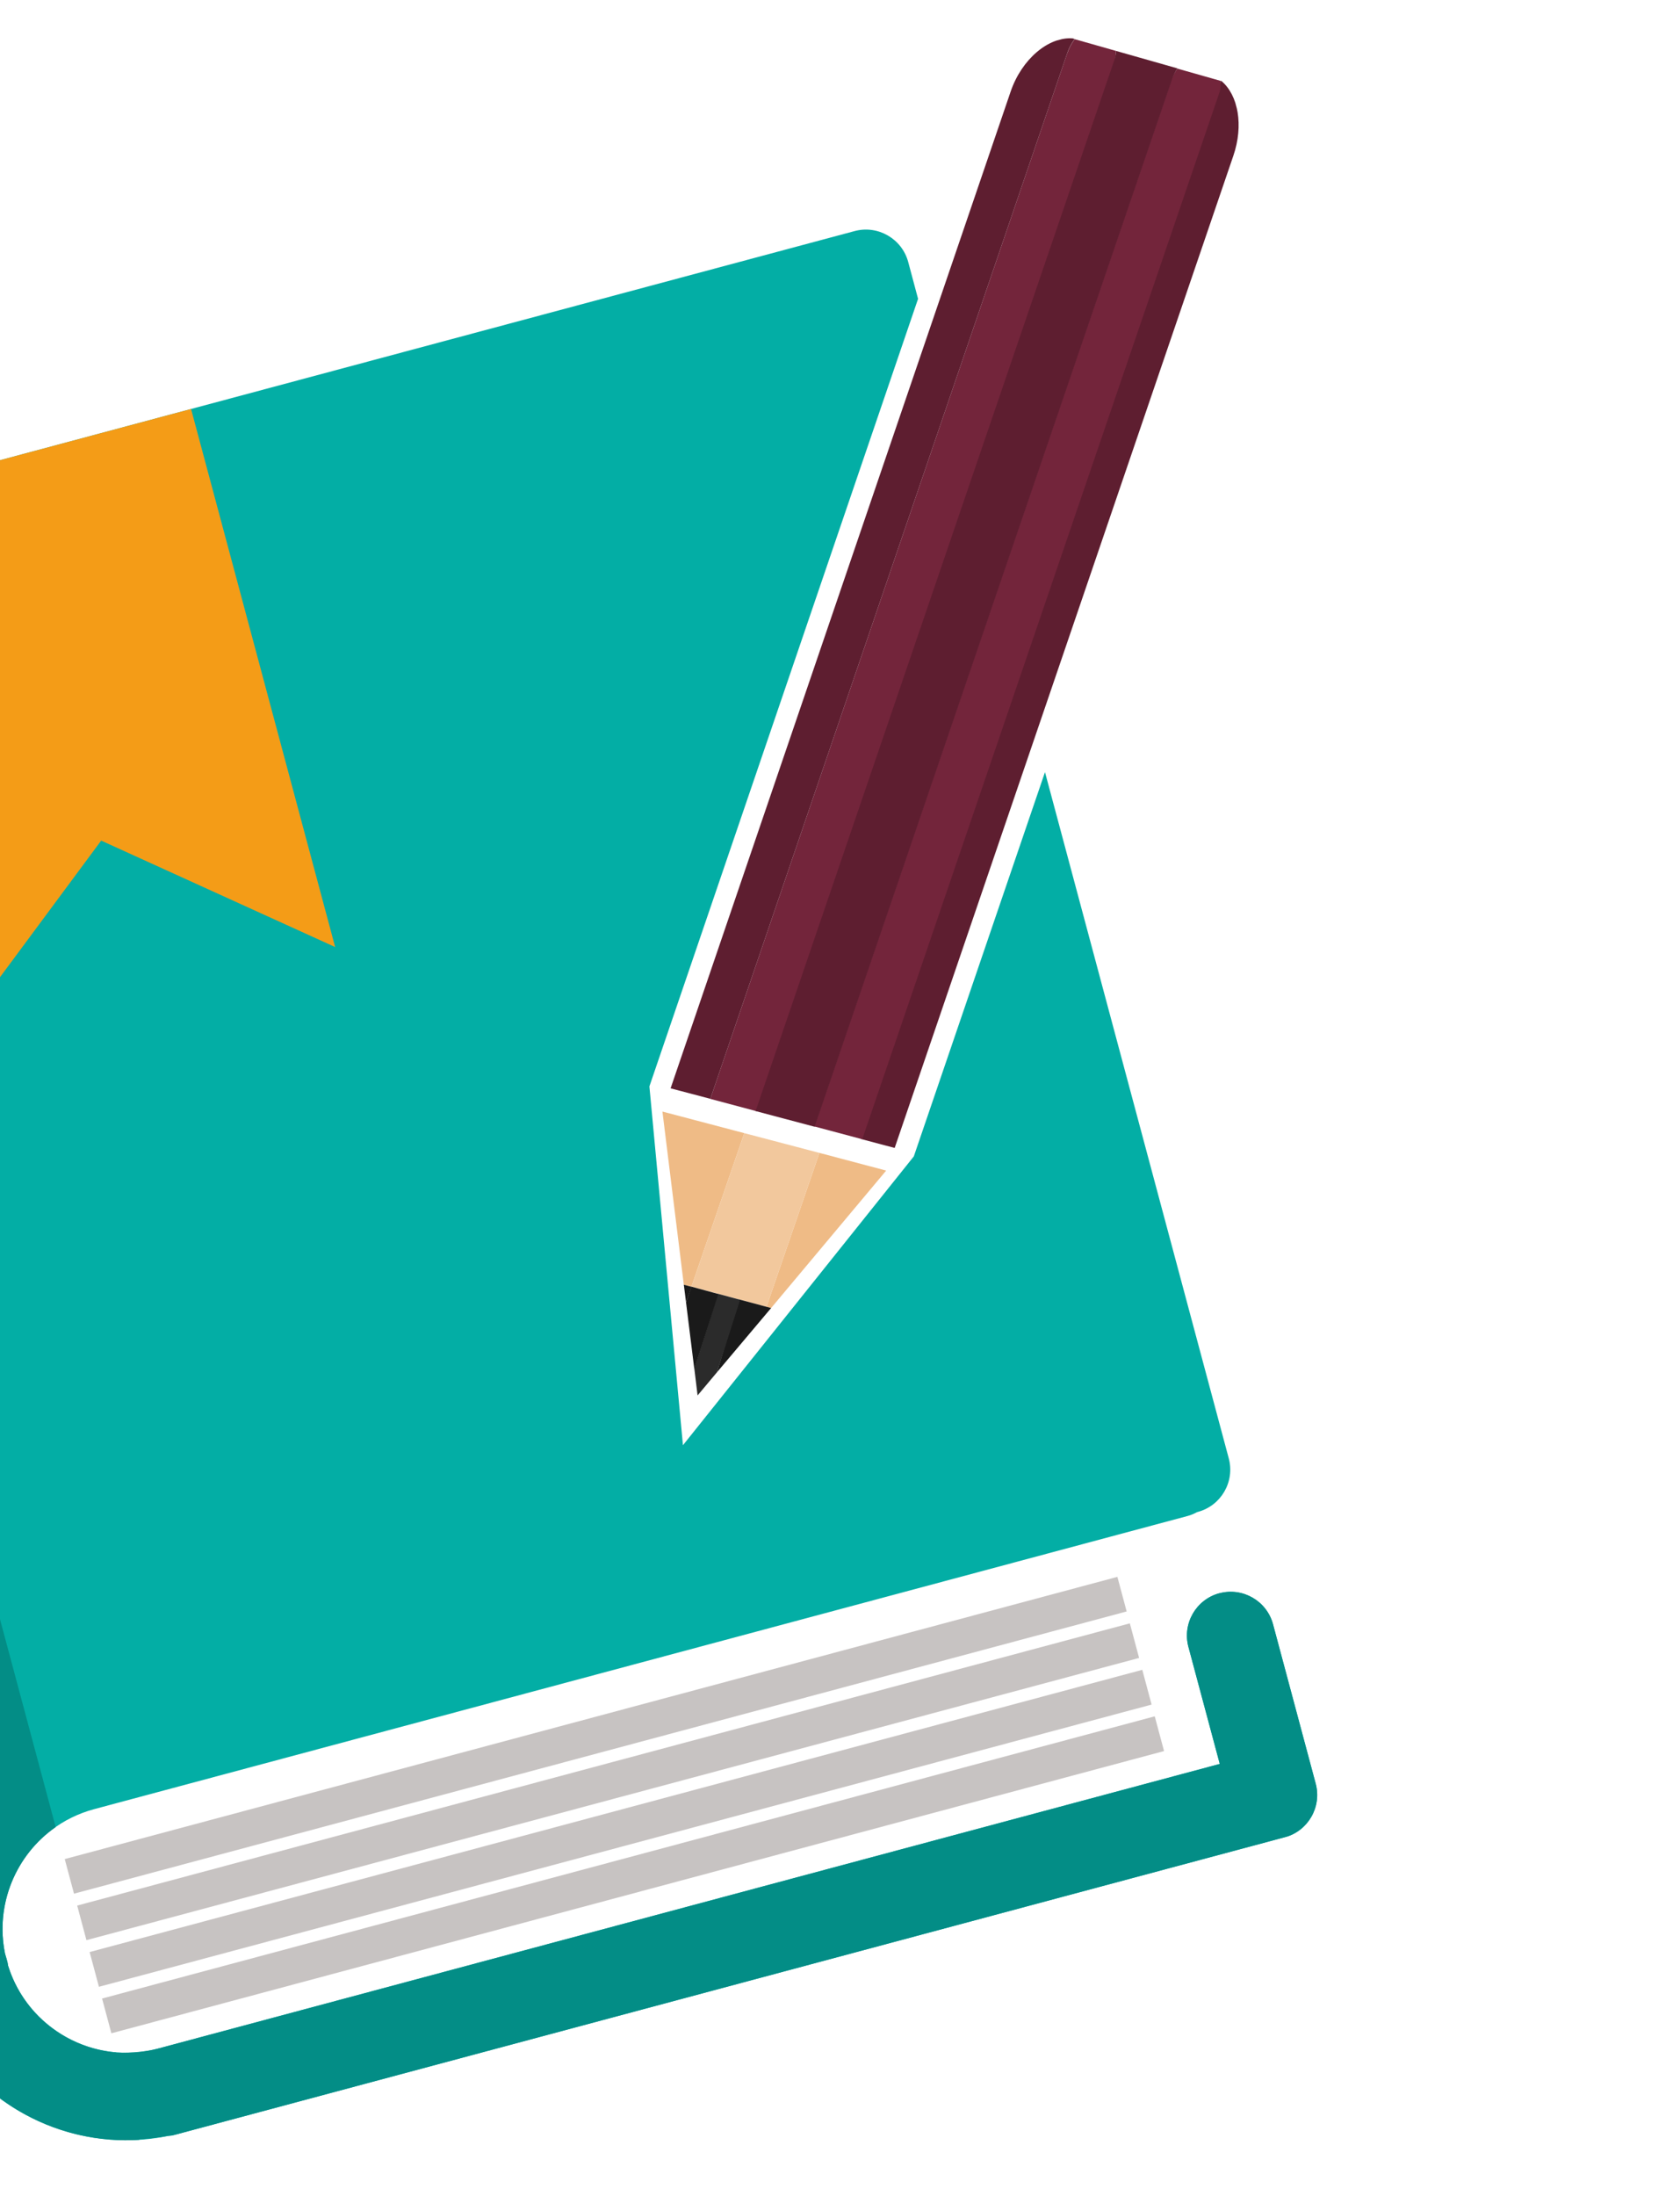 <svg width="124" height="162" viewBox="0 0 124 162" fill="none" xmlns="http://www.w3.org/2000/svg">
<g clip-path="url(#clip0_1_1497)">
<path fill-rule="evenodd" clip-rule="evenodd" d="M83.393 119.75L5.697 140.569L6.38 143.121L84.077 122.302L83.393 119.75Z" fill="#C7C3C2"/>
<path fill-rule="evenodd" clip-rule="evenodd" d="M84.312 123.179L6.615 143.998L7.302 146.561L84.999 125.743L84.312 123.179Z" fill="#C7C3C2"/>
<path fill-rule="evenodd" clip-rule="evenodd" d="M85.231 126.609L7.534 147.427L8.221 149.991L85.918 129.172L85.231 126.609Z" fill="#C7C3C2"/>
<path fill-rule="evenodd" clip-rule="evenodd" d="M82.474 116.321L4.778 137.14L5.462 139.692L83.158 118.873L82.474 116.321Z" fill="#C7C3C2"/>
<path fill-rule="evenodd" clip-rule="evenodd" d="M90.002 117.528C88.281 117.989 87.256 119.765 87.717 121.486L90.031 130.121L11.673 151.117C6.934 152.387 2.05 149.654 0.599 145.012C0.577 144.932 0.579 144.846 0.554 144.755C0.518 144.619 0.46 144.402 0.372 144.12C-0.594 139.422 2.259 134.713 6.953 133.456L87.657 111.831C87.908 111.764 88.127 111.669 88.35 111.548C88.362 111.545 88.385 111.538 88.407 111.532C90.128 111.071 91.157 109.306 90.693 107.574L77.13 56.958L67.448 85.304L50.408 106.61L47.932 80.142L67.762 22.043L67.036 19.331C66.575 17.611 64.798 16.585 63.078 17.046L-18.39 38.876C-26.706 41.104 -31.652 49.67 -29.423 57.986C-29.393 58.1 -29.343 58.197 -29.3 58.307L-28.614 60.871C-26.362 69.364 -20.053 93.047 -14.604 113.383L-13.286 118.304C-9.754 131.485 -6.802 142.502 -5.889 145.773C-5.84 145.956 -5.817 146.133 -5.765 146.326C-5.402 147.682 -4.865 148.955 -4.188 150.116C-0.896 155.792 5.754 158.918 12.388 157.568C12.554 157.548 12.711 157.542 12.882 157.497L94.828 135.539C96.548 135.078 97.574 133.302 97.113 131.581L93.963 119.824C93.502 118.104 91.725 117.078 90.005 117.539L90.002 117.528Z" fill="#03AEA5"/>
<path fill-rule="evenodd" clip-rule="evenodd" d="M4.109 134.779L-21.295 39.971C-27.815 43.208 -31.377 50.695 -29.423 57.986C-29.393 58.1 -29.343 58.197 -29.301 58.307L-28.614 60.871C-26.362 69.364 -20.053 93.047 -14.604 113.382L-13.286 118.304C-9.754 131.485 -6.802 142.502 -5.889 145.773C-5.84 145.956 -5.817 146.133 -5.765 146.326C-5.402 147.682 -4.865 148.955 -4.188 150.116C-1.241 155.188 4.383 158.223 10.29 157.849L8.562 151.401C4.952 151.098 1.73 148.641 0.599 145.012L0.554 144.755C0.518 144.619 0.46 144.402 0.372 144.12C-0.373 140.474 1.185 136.808 4.109 134.779Z" fill="#038D86"/>
<path fill-rule="evenodd" clip-rule="evenodd" d="M90.031 130.121L11.673 151.117C10.625 151.398 9.219 151.482 8.193 151.39L9.921 157.838C10.618 157.798 11.681 157.708 12.385 157.556C12.551 157.537 12.708 157.531 12.879 157.485L94.825 135.528C96.545 135.067 97.571 133.29 97.11 131.57L93.96 119.813C93.499 118.093 91.722 117.067 90.002 117.528C88.282 117.989 87.256 119.765 87.717 121.486L90.031 130.121Z" fill="#038D86"/>
<path fill-rule="evenodd" clip-rule="evenodd" d="M78.784 3.888L52.428 81.062L55.833 81.969L82.189 4.795C82.312 4.432 82.366 4.088 82.375 3.756L79.322 2.889C79.106 3.179 78.918 3.522 78.787 3.899L78.784 3.888Z" fill="#73253B"/>
<path fill-rule="evenodd" clip-rule="evenodd" d="M89.918 6.753L63.538 84.019L66.035 84.681L91.03 11.498C91.805 9.239 91.393 7.017 90.148 5.971L90.096 5.96C90.066 6.213 90.016 6.482 89.929 6.75L89.918 6.753Z" fill="#5E1E30"/>
<path fill-rule="evenodd" clip-rule="evenodd" d="M52.428 81.062L78.784 3.888C78.915 3.511 79.103 3.167 79.319 2.877L79.172 2.831C77.402 2.695 75.415 4.351 74.595 6.756L49.496 80.284L52.255 81.01L52.439 81.059L52.428 81.062Z" fill="#5E1E30"/>
<path fill-rule="evenodd" clip-rule="evenodd" d="M86.483 5.829L60.103 83.096L63.641 84.04L90.021 6.774C90.108 6.507 90.066 6.213 90.085 5.963L86.9 5.059C86.743 5.296 86.579 5.548 86.486 5.841L86.483 5.829Z" fill="#73253B"/>
<path fill-rule="evenodd" clip-rule="evenodd" d="M60.132 83.112L86.512 5.846C86.616 5.55 86.74 5.285 86.908 5.044L82.375 3.756C82.377 4.085 82.252 4.436 82.126 4.787L55.77 81.961L60.121 83.115L60.132 83.112Z" fill="#5E1E30"/>
<path fill-rule="evenodd" clip-rule="evenodd" d="M51.036 94.915L54.936 83.589L48.893 81.997L50.472 94.773L51.036 94.915Z" fill="#EFBB86"/>
<path fill-rule="evenodd" clip-rule="evenodd" d="M60.48 85.046L56.574 96.398L56.916 96.49L65.408 86.351L60.48 85.046Z" fill="#EFBB86"/>
<path fill-rule="evenodd" clip-rule="evenodd" d="M54.936 83.589L51.036 94.915L56.574 96.398L60.48 85.046L54.936 83.589Z" fill="#F2C89D"/>
<path fill-rule="evenodd" clip-rule="evenodd" d="M54.548 95.855L52.913 101.238L56.916 96.49L56.574 96.398L54.548 95.855Z" fill="#1A1A1A"/>
<path fill-rule="evenodd" clip-rule="evenodd" d="M52.913 101.238L54.628 95.882L52.996 95.44L51.246 100.94L51.488 102.938L52.913 101.238Z" fill="#2B2B2B"/>
<path fill-rule="evenodd" clip-rule="evenodd" d="M50.635 96.061L51.05 94.924L50.473 94.773L50.635 96.061Z" fill="#1A1A1A"/>
<path fill-rule="evenodd" clip-rule="evenodd" d="M51.246 100.988L53.025 95.457L51.036 94.915L50.634 96.061L51.246 100.988Z" fill="#1A1A1A"/>
<path fill-rule="evenodd" clip-rule="evenodd" d="M-14.71 37.889L-4.075 77.581L7.468 62.009L24.737 69.861L14.102 30.169L7.266 32.001L-14.71 37.889Z" fill="#F49C17"/>
</g>
<defs>
<clipPath id="clip0_1_1497">
<rect width="129.561" height="132.38" fill="white" transform="translate(-36 33.533) rotate(-15)"/>
</clipPath>
</defs>
</svg>
